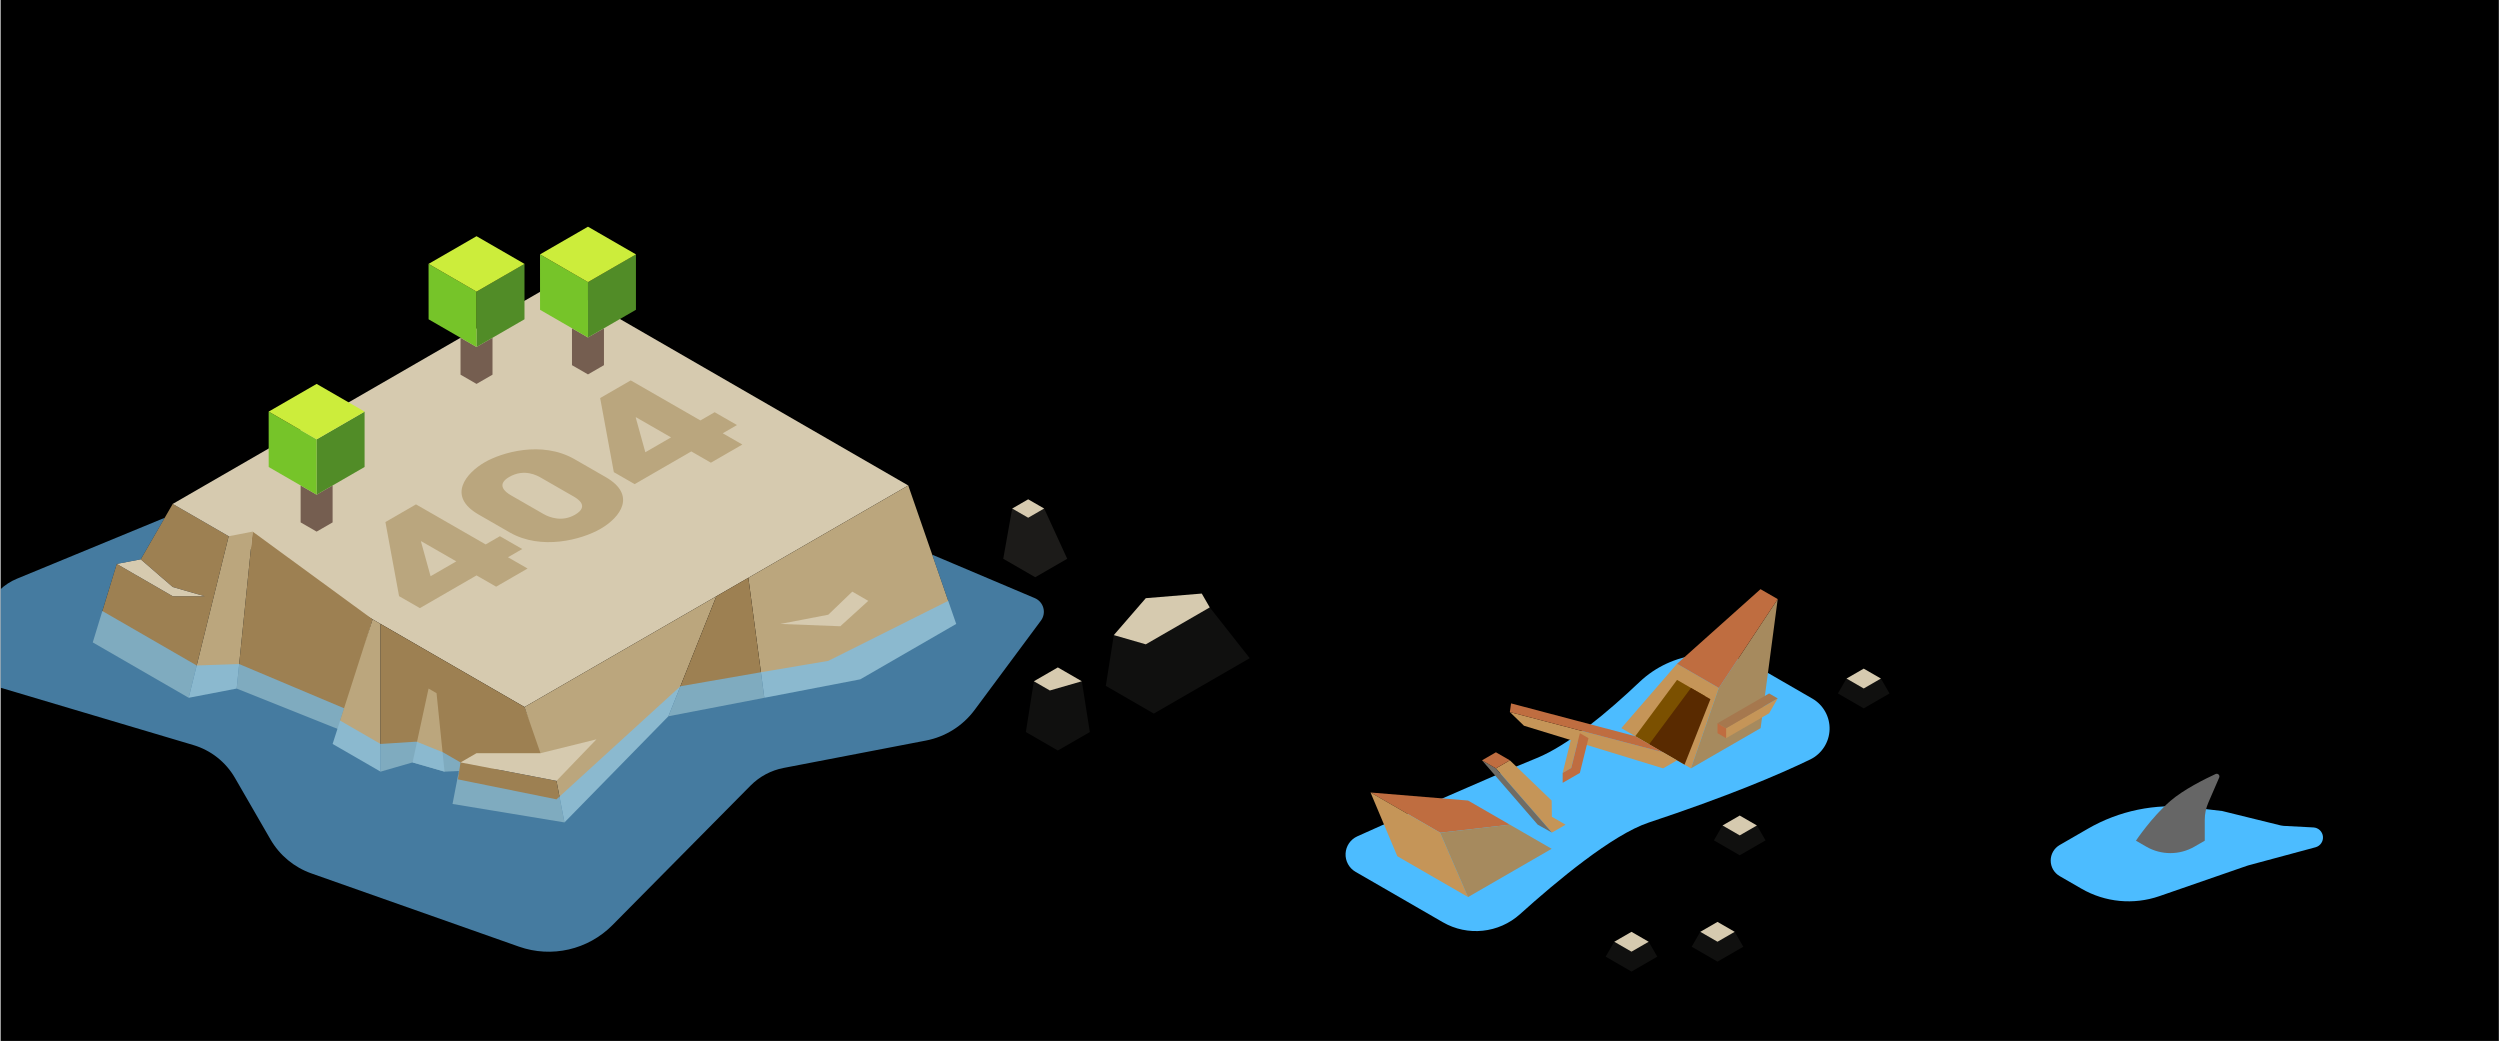<svg xmlns="http://www.w3.org/2000/svg" xmlns:xlink="http://www.w3.org/1999/xlink" width="100%" height="100%" fill-rule="evenodd" stroke-linejoin="round" stroke-miterlimit="1.414" clip-rule="evenodd" version="1.1" viewBox="0 0 1441 600" xml:space="preserve"><rect id="_404-island" width="1440" height="600" x=".344" y="0" fill="none"/><clipPath id="_clip1"><rect width="1440" height="600" x=".344" y="0"/></clipPath><g clip-path="url(#_clip1)"><path fill="currentColor" d="M1440.34,0l-1086.53,0l-353.473,0l0,664.2l1440,0l0,-664.2Z"/><g id="island"><g><g id="bottom-rock"><path fill="#9d8052" d="M67.291,325.05l-13.825,45.231l55.3,31.928l23.042,-93.122l-32.259,-18.625l-18.433,31.928l18.433,15.964l18.434,5.321l-18.434,0l-32.258,-18.625Z"/><path id="ground" fill="#d6caaf" d="M99.549,290.462l221.201,-127.71l202.766,117.068l-221.2,127.71l-202.767,-117.068Z"/><path fill="#9d8052" d="M145.633,306.426l-9.217,90.461l59.908,23.946l18.434,-63.855l-69.125,-50.552Z"/><path fill="#bba67d" d="M122.591,346.335l9.217,-37.248l13.825,-2.661l-9.217,90.461l-27.65,5.322"/><path fill="#bba67d" d="M219.366,359.639l0,85.14l-27.65,-15.964l23.042,-71.837l4.608,2.661Z"/><path fill="#9d8052" d="M219.366,359.639l82.95,47.891l13.825,34.588l-59.908,2.661l-18.434,-5.322l-18.433,5.322"/><path fill="#bba67d" d="M251.624,399.548l4.609,45.231l-18.434,-5.322l9.217,-42.57l4.608,2.661Z"/><path fill="#9d8052" d="M265.449,439.457l-4.608,23.946l64.517,10.642l-4.608,-23.945l-55.301,-10.643Z"/><path fill="#bba67d" d="M412.916,343.675l-27.65,69.176l-59.908,61.194l-4.608,-23.945l-9.217,-15.964l-9.217,-26.606l110.6,-63.855Z"/><path fill="#bba67d" d="M523.516,279.82l27.65,79.819l-55.3,31.927l-55.3,10.643l-9.216,-69.177l92.166,-53.212Z"/><path fill="#9d8052" d="M431.35,333.032l9.216,69.177l-55.3,10.642l27.65,-69.176l18.434,-10.643Z"/><path fill="#d6caaf" d="M274.666,434.136l-9.217,5.321l55.301,10.643l23.041,-23.946l-32.258,7.982l-36.867,0Z"/><path fill="#d6caaf" d="M477.433,354.317l-27.65,5.322l34.563,1.33l16.129,-14.634l-9.217,-5.321l-13.825,13.303Z"/><path fill="#d6caaf" d="M81.116,322.39l-13.825,2.66l32.258,18.625l18.434,0l-18.434,-5.321l-18.433,-15.964Z"/></g><g id="rock"><path fill="#706c64" fill-opacity=".25" d="M583.425,293.123l-5.152,28.953l18.433,10.642l18.434,-10.642l-13.282,-28.953l-9.216,5.321l-9.217,-5.321Z"/><path fill="#d6caaf" d="M583.425,293.123l9.217,-5.321l9.216,5.321l-9.216,5.321l-9.217,-5.321Z"/></g><g id="rock1"><path fill="#706c64" fill-opacity=".15" d="M595.918,392.679l-4.608,29.267l18.433,10.642l18.434,-10.642l-4.609,-29.267l-9.289,0.042l-18.361,-0.042Z"/><path fill="#d6caaf" d="M595.918,392.679l13.825,-7.982l13.825,7.982l-18.433,5.321l-9.217,-5.321Z"/></g><g id="rock2"><path fill="#706c64" fill-opacity=".15" d="M642.002,366.073l-4.609,29.266l27.65,15.964l55.301,-31.927l-23.042,-29.267l-36.939,16.005l-18.361,-0.041Z"/><path fill="#d6caaf" d="M642.002,366.073l18.433,-21.285l32.258,-2.661l4.609,7.982l-36.867,21.285l-18.433,-5.321Z"/></g><g id="tree12"><path fill="#755e50" d="M338.908,215.806l9.217,-5.321l0,-21.285l-9.217,5.321l-9.217,-5.321l0,21.285l9.217,5.321Z"/><path fill="#518c27" d="M338.908,194.521l27.65,-15.964l0,-31.927l-27.65,15.994l0,31.897Z"/><path fill="#76c429" d="M311.258,146.63l0.026,31.942l27.624,15.949l0,-31.927l-27.65,-15.964Z"/><path fill="#cced3b" d="M366.584,146.645l-27.676,-15.979l-27.65,15.964l27.65,15.994l27.676,-15.979Z"/></g><g id="tree121"><path fill="#755e50" d="M182.499,306.426l9.217,-5.321l0,-21.285l-9.217,5.321l-9.216,-5.321l0,21.285l9.216,5.321Z"/><path fill="#518c27" d="M182.499,285.141l27.65,-15.964l0,-31.927l-27.65,15.994l0,31.897Z"/><path fill="#76c429" d="M154.849,237.25l0.026,31.942l27.624,15.949l0,-31.927l-27.65,-15.964Z"/><path fill="#cced3b" d="M210.176,237.265l-27.677,-15.979l-27.65,15.964l27.65,15.994l27.677,-15.979Z"/></g><g id="tree122"><path fill="#755e50" d="M274.666,221.286l9.217,-5.321l0,-21.285l-9.217,5.321l-9.217,-5.321l0,21.285l9.217,5.321Z"/><path fill="#518c27" d="M274.666,200.001l27.65,-15.964l0,-31.927l-27.65,15.994l0,31.897Z"/><path fill="#76c429" d="M247.016,152.11l0.026,31.942l27.624,15.949l0,-31.927l-27.65,-15.964Z"/><path fill="#cced3b" d="M302.342,152.125l-27.676,-15.979l-27.65,15.964l27.65,15.994l27.676,-15.979Z"/></g></g><g><path fill="#baa67e" fill-rule="nonzero" d="M274.671,331.667l11.3,6.495l18.127,-10.465l-11.3,-6.496l8.212,-4.741l-12.865,-7.394l-8.212,4.741l-40.158,-23.083l-17.626,10.176l7.878,42.721l11.996,6.895l32.648,-18.849Zm-26.485,0.469l-5.544,-20.033l0.2,-0.116l20.166,11.592l-14.822,8.557Z"/><path fill="#baa67e" fill-rule="nonzero" d="M293.808,306.898c18.167,10.442 41.451,4.21 52.367,-2.093c11.617,-6.707 20.821,-19.532 2.915,-29.824l-17.906,-10.293c-19.036,-10.942 -42.252,-3.747 -51.766,1.746c-10.615,6.129 -22.117,19.479 -3.516,30.171l17.906,10.293Zm0.588,-21.471c-3.477,-1.998 -8.36,-6.189 -0.849,-10.526c8.713,-5.03 16.275,-0.684 18.274,0.466l18.776,10.792c1.912,1.099 9.561,5.496 0.848,10.526c-7.31,4.221 -14.449,1.733 -18.274,-0.466l-18.775,-10.792Z"/><path fill="#baa67e" fill-rule="nonzero" d="M398.454,260.201l11.3,6.495l18.127,-10.465l-11.3,-6.496l8.212,-4.741l-12.865,-7.395l-8.212,4.742l-40.158,-23.083l-17.626,10.176l7.878,42.721l11.996,6.895l32.648,-18.849Zm-26.485,0.469l-5.544,-20.033l0.2,-0.116l20.166,11.591l-14.822,8.558Z"/></g><path fill="#6fc5ff" fill-opacity=".626" d="M477.433,380.924l69.125,-34.589l-9.217,-26.606c0,0 39.984,16.929 59.133,25.036c2.41,1.021 4.219,3.091 4.906,5.616c0.688,2.525 0.179,5.227 -1.381,7.328c-9.399,12.661 -26.94,36.291 -38.241,51.516c-6.812,9.177 -16.818,15.467 -28.042,17.627c-22.992,4.425 -62.764,12.079 -82.039,15.788c-7.238,1.393 -13.885,4.942 -19.07,10.18c-16.449,16.62 -54.73,55.297 -79.609,80.434c-14.061,14.207 -35.057,19.028 -53.908,12.377c-35.525,-12.534 -92.444,-32.617 -119.617,-42.204c-9.943,-3.508 -18.304,-10.454 -23.576,-19.585c-6.096,-10.558 -14.391,-24.925 -20.495,-35.498c-5.267,-9.123 -13.83,-15.882 -23.928,-18.885c-30.041,-8.935 -95.092,-28.283 -123.092,-36.61c-3.338,-0.993 -6.082,-3.383 -7.525,-6.552c-1.442,-3.17 -1.441,-6.809 0.004,-9.977c3.715,-8.151 8.513,-18.679 12.115,-26.58c3.335,-7.316 9.325,-13.092 16.758,-16.157c25.683,-10.591 85.207,-35.139 85.207,-35.139l-4.608,7.982l-9.217,15.964l-13.825,2.66l-8.306,27.132l54.389,31.402l24.482,-0.831l60.453,25.485l-2.285,7.1l23.342,13.477l20.738,-1.33l15.263,6.151l10.082,5.821l-1.506,9.773l56.807,11.512l71.429,-65.185l46.164,-8.028l39.09,-6.605Z"/></g><g><g id="rock3"><path fill="#706c64" fill-opacity=".15" d="M1064.33,391.119l-4.958,8.588l14.873,8.587l14.874,-8.587l-4.958,-8.588l-9.916,5.725l-9.915,-5.725Z"/><path fill="#d6caaf" d="M1064.33,391.119l9.915,-5.725l9.916,5.725l-9.916,5.725l-9.915,-5.725Z"/></g><g id="rock4"><path fill="#706c64" fill-opacity=".15" d="M930.47,542.829l-4.957,8.587l14.873,8.587l14.874,-8.587l-4.958,-8.587l-9.916,5.725l-9.916,-5.725Z"/><path fill="#d6caaf" d="M930.47,542.829l9.916,-5.725l9.916,5.725l-9.916,5.725l-9.916,-5.725Z"/></g><g id="rock5"><path fill="#706c64" fill-opacity=".15" d="M992.863,475.803l-4.958,8.588l14.874,8.587l14.874,-8.587l-4.958,-8.588l-9.916,5.725l-9.916,-5.725Z"/><path fill="#d6caaf" d="M992.863,475.803l9.916,-5.725l9.916,5.725l-9.916,5.725l-9.916,-5.725Z"/></g><g id="rock6"><path fill="#706c64" fill-opacity=".15" d="M980.049,537.104l-4.958,8.587l14.874,8.588l14.874,-8.588l-4.958,-8.587l-9.916,5.725l-9.916,-5.725Z"/><path fill="#d6caaf" d="M980.049,537.104l9.916,-5.725l9.916,5.725l-9.916,5.725l-9.916,-5.725Z"/></g><path fill="#4cbcff" d="M782.376,482.045c-3.945,1.771 -6.565,5.602 -6.785,9.921c-0.219,4.318 1.999,8.395 5.743,10.557c14.582,8.42 34.646,20.004 50.318,29.052c14.31,8.262 32.315,6.351 44.572,-4.731c20.829,-18.773 53.191,-45.771 74.078,-52.714c44.959,-14.945 74.376,-27.291 93.212,-36.421c6.571,-3.254 10.818,-9.859 11.052,-17.187c0.234,-7.328 -3.583,-14.191 -9.933,-17.857c-9.628,-5.579 -20.473,-11.84 -30.682,-17.734c-22.216,-12.827 -50.22,-9.536 -68.857,8.093c-18.052,17.129 -41.023,36.475 -59.245,43.894c-29.245,11.908 -76.55,33.006 -103.473,45.127Z"/><path fill="#c59558" d="M934.521,419.703l32.121,-37.09l24.091,13.909l-16.061,46.363l-40.151,-23.182Z"/><path fill="#7b5000" d="M966.642,391.885l-24.091,32.455l24.091,13.909l16.061,-37.091l-16.061,-9.273Z"/><path fill="#592a00" d="M950.581,428.976l24.091,-32.454l11.215,6.475l-14.919,37.749l-20.387,-11.77Z"/><path fill="#c59558" d="M966.642,438.249l-8.03,-4.636l-88.335,-23.182l8.135,7.882l80.2,24.572l8.03,-4.636Z"/><path fill="#c59558" d="M905.681,425.469l-4.958,20.037l4.958,-2.863l4.958,-20.037l-4.958,2.863Z"/><path fill="#bf6d40" d="M900.723,451.231l0,-5.725l4.958,-2.863l4.958,-20.037l4.958,2.863l-4.958,20.037l-9.916,5.725Z"/><path fill="#c59558" d="M902.399,475.34l-7.889,-4.555l-0.141,-9.354l-24.092,-23.182l-8.03,4.636l32.263,37.009l7.889,-4.554Z"/><path fill="#706c64" d="M854.217,438.249l32.121,37.091l8.172,4.554l-32.263,-37.009l-8.03,-4.636Z"/><path fill="#a68a5e" d="M1024.67,345.32l-9.846,74.383l-40.152,23.182l16.061,-46.363l33.937,-51.202Z"/><path fill="#c59558" d="M994.923,425.469l24.79,-14.313l4.957,-8.587l-29.747,17.175l0,5.725Z"/><path fill="#bf6d40" d="M989.965,422.606l4.958,2.863l0,-5.725l-4.958,-2.863l0,5.725Z"/><path fill="#bf6d40" d="M870.277,475.34l-40.152,4.636l-40.152,-23.182l56.213,4.637l24.091,13.909Z"/><path fill="#c59558" d="M846.186,517.067l-16.061,-37.091l-40.152,-23.182l15.443,36.734l40.77,23.539"/><path fill="#a68a5e" d="M894.369,489.249l-24.092,-13.909l-40.152,4.636l16.061,37.091l48.183,-27.818Z"/><path fill="#bf6d40" d="M966.642,382.613l48.113,-43.018l9.915,5.725l-33.937,51.202l-24.091,-13.909Z"/><path fill="#bf6d40" d="M942.551,424.34l-71.575,-18.908l-0.699,4.999l88.335,23.182l-16.061,-9.273Z"/><path fill="#bf6d40" d="M862.247,442.885l8.03,-4.636l-8.03,-4.636l-8.03,4.636l8.03,4.636Z"/><path fill="#a6784e" d="M989.965,416.881l29.748,-17.174l4.957,2.862l-29.747,17.175l-4.958,-2.863"/></g><g><path fill="#4cbcff" d="M1187.19,504.985c-3.201,-1.847 -5.172,-5.262 -5.172,-8.958c0,-3.696 1.971,-7.111 5.172,-8.959c4.997,-2.884 10.694,-6.174 16.294,-9.407c17.976,-10.378 38.819,-14.686 59.436,-12.284c9.739,1.135 17.94,2.091 17.94,2.091c0,0 28.706,7.072 33.818,8.331c0.515,0.127 1.041,0.205 1.57,0.233c2.267,0.119 9.119,0.478 17.205,0.903c2.858,0.15 5.184,2.355 5.485,5.201c0.301,2.847 -1.512,5.49 -4.275,6.234c-17.384,4.684 -35.311,9.514 -38.532,10.382c-0.34,0.091 -0.677,0.195 -1.01,0.31c-3.936,1.364 -30.325,10.505 -50.45,17.477c-14.873,5.152 -31.251,3.591 -44.882,-4.28c-4.237,-2.446 -8.606,-4.968 -12.599,-7.274Z"/><path id="shark" fill="#666" d="M1231.16,484.577c0,0 8.956,-13.494 19.832,-22.899c7.62,-6.591 19.968,-12.712 26.08,-15.537c0.585,-0.268 1.275,-0.148 1.735,0.302c0.46,0.451 0.595,1.138 0.339,1.729c-1.705,3.948 -4.428,10.235 -6.291,14.538c-1.34,3.096 -2.032,6.433 -2.032,9.806c0,5.062 0,12.061 0,12.061c0,0 -2.63,1.519 -5.975,3.45c-8.574,4.95 -19.138,4.95 -27.712,0c-3.345,-1.931 -5.976,-3.45 -5.976,-3.45Z"/></g></g></svg>
